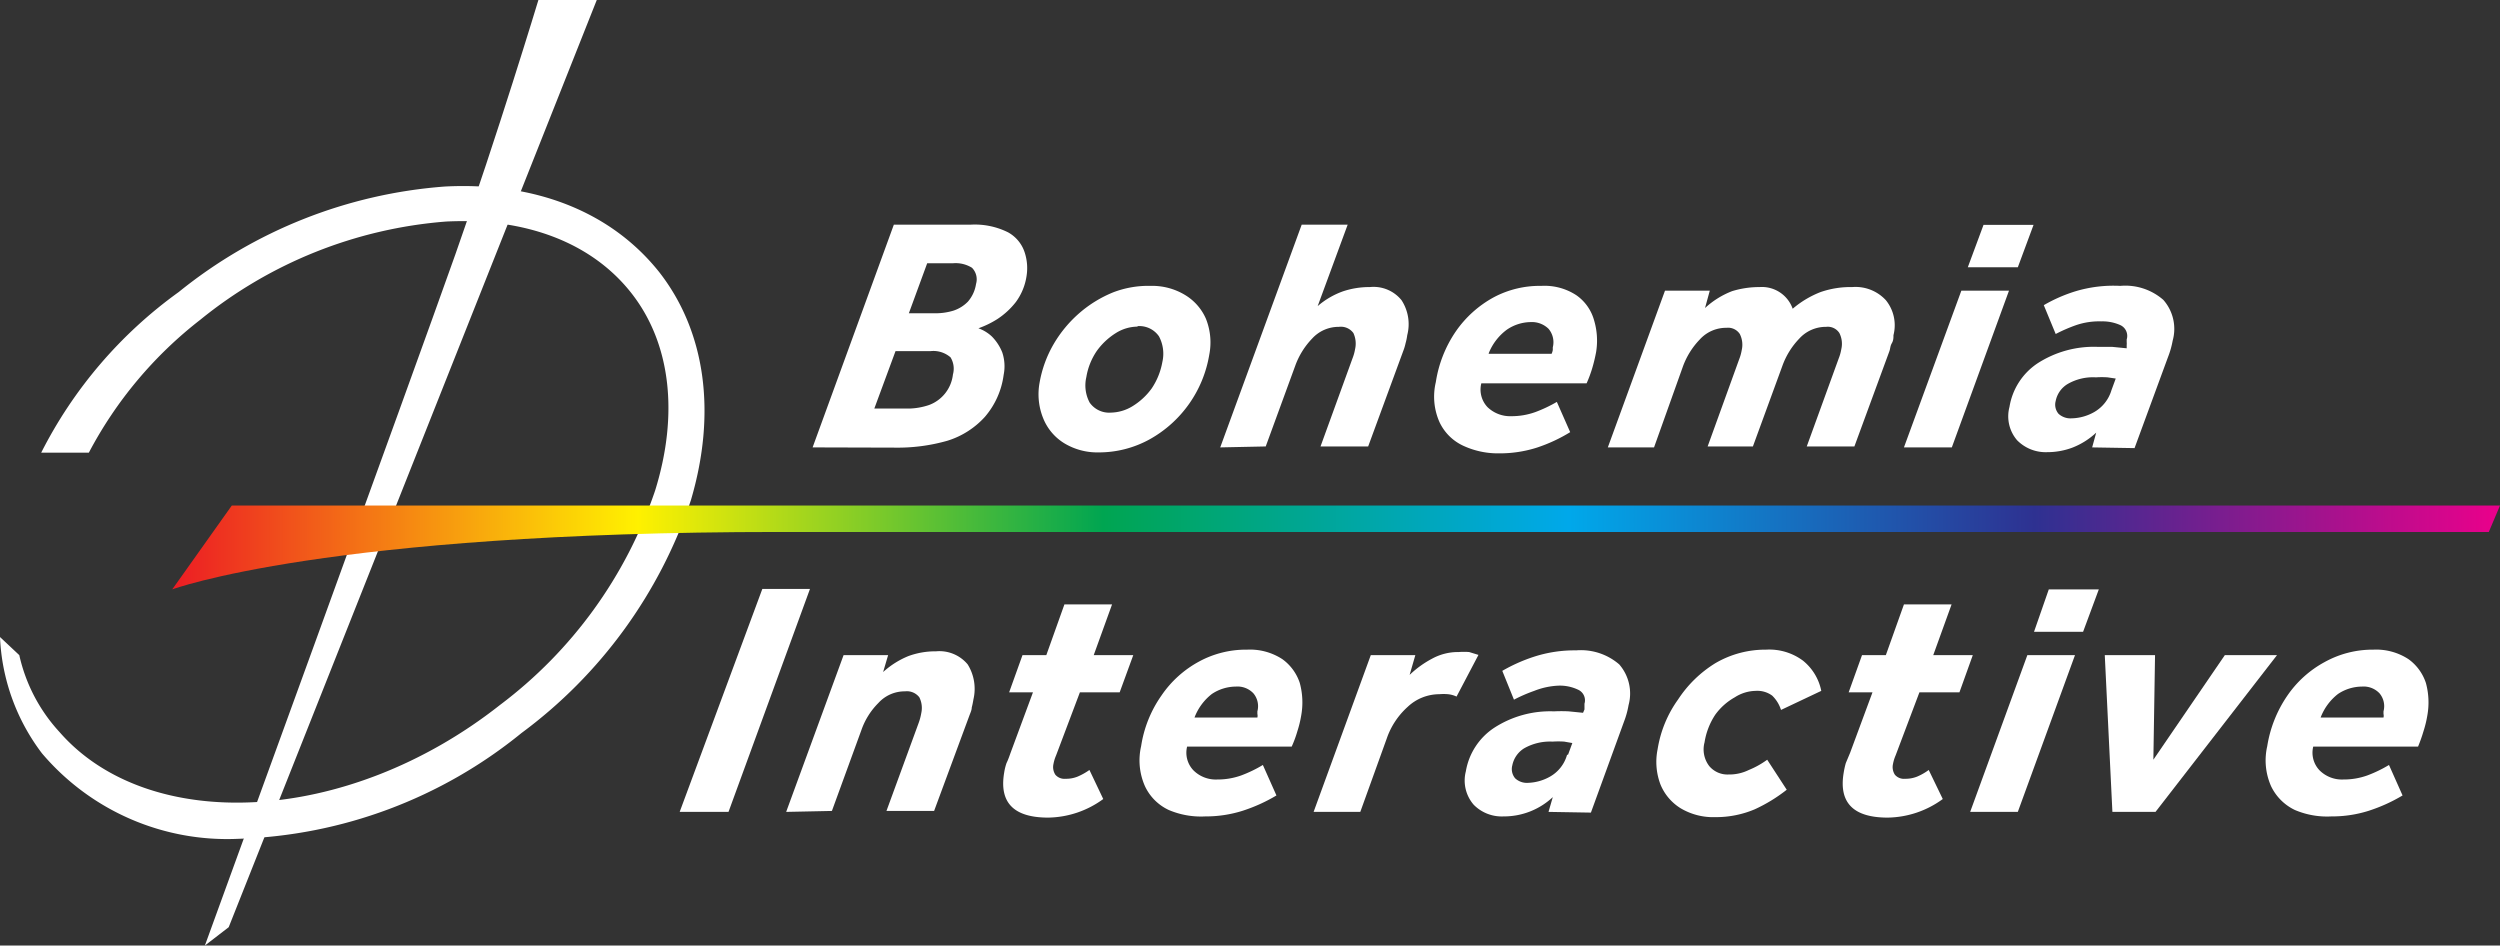 <svg xmlns="http://www.w3.org/2000/svg" xmlns:xlink="http://www.w3.org/1999/xlink" viewBox="0 0 104.94 39.69"><rect x="0" y="0" width="104.94" height="39.69" fill="#333333" stroke="none"/><defs><style>.cls-1{fill:#fff;}.cls-2{fill:url(#Rainbow_2);}</style><linearGradient id="Rainbow_2" x1="7.23" y1="22.98" x2="104.94" y2="22.98" gradientUnits="userSpaceOnUse"><stop offset="0" stop-color="#ec1c24"/><stop offset="0.2" stop-color="#fff100"/><stop offset="0.4" stop-color="#00a551"/><stop offset="0.6" stop-color="#00a8ea"/><stop offset="0.8" stop-color="#2e3191"/><stop offset="1" stop-color="#eb008b"/></linearGradient></defs><g id="Layer_1" data-name="Layer 1"><path class="cls-1" d="M9.6,38.92l-1,.77s8.74-24,10.51-29S22.6,0,22.6,0h2.45Z"/><path class="cls-1" d="M34.11,18.78l3.41-9.35h3.23a3.13,3.13,0,0,1,1.56.32,1.49,1.49,0,0,1,.7.84,2.11,2.11,0,0,1,.08,1,2.44,2.44,0,0,1-.45,1.09,3.21,3.21,0,0,1-.77.71,3.9,3.9,0,0,1-.8.39,1.62,1.62,0,0,1,.56.34,2,2,0,0,1,.44.67,1.82,1.82,0,0,1,.06.94,3.37,3.37,0,0,1-.79,1.77,3.53,3.53,0,0,1-1.57,1,7.59,7.59,0,0,1-2.19.29Zm2.59-1.63h1.46A2.82,2.82,0,0,0,39,17a1.55,1.55,0,0,0,1-1.28A.91.91,0,0,0,39.9,15a1.1,1.1,0,0,0-.85-.26H37.59Zm1.45-4H39.3a2.57,2.57,0,0,0,.72-.11,1.5,1.5,0,0,0,.61-.38,1.46,1.46,0,0,0,.34-.74.69.69,0,0,0-.17-.68,1.3,1.3,0,0,0-.79-.19H38.92Z"/><path class="cls-1" d="M48.3,12a2.66,2.66,0,0,1,1.44.38,2.18,2.18,0,0,1,.88,1,2.68,2.68,0,0,1,.14,1.51,5,5,0,0,1-2.5,3.55,4.41,4.41,0,0,1-2.15.55,2.68,2.68,0,0,1-1.43-.38,2.18,2.18,0,0,1-.89-1.05,2.68,2.68,0,0,1-.15-1.51,4.88,4.88,0,0,1,.59-1.61,5.2,5.2,0,0,1,1.08-1.3,5.07,5.07,0,0,1,1.42-.87A4.11,4.11,0,0,1,48.3,12Zm-.55,1.71a1.74,1.74,0,0,0-.91.27,2.84,2.84,0,0,0-.8.75,2.74,2.74,0,0,0-.44,1.1,1.53,1.53,0,0,0,.14,1.07,1,1,0,0,0,.89.42,1.8,1.8,0,0,0,.91-.27,2.79,2.79,0,0,0,.8-.74,2.89,2.89,0,0,0,.45-1.11,1.55,1.55,0,0,0-.14-1.08A1,1,0,0,0,47.75,13.69Z"/><path class="cls-1" d="M51.22,18.78l3.42-9.35h1.93l-1.26,3.42a3.33,3.33,0,0,1,1.06-.62,3.48,3.48,0,0,1,1.13-.18,1.51,1.51,0,0,1,1.33.55,1.84,1.84,0,0,1,.24,1.47,2.29,2.29,0,0,1-.07.34,2.07,2.07,0,0,1-.1.33l-1.47,4h-2l1.34-3.69a1.9,1.9,0,0,0,.11-.39,1.05,1.05,0,0,0-.07-.68.65.65,0,0,0-.61-.26,1.5,1.5,0,0,0-1.12.49,3.22,3.22,0,0,0-.71,1.14l-1.24,3.39Z"/><path class="cls-1" d="M64.7,12a2.43,2.43,0,0,1,1.48.4,1.9,1.9,0,0,1,.72,1A3,3,0,0,1,67,14.77a6.57,6.57,0,0,1-.16.67,5.23,5.23,0,0,1-.24.65H62.18a1.07,1.07,0,0,0,.26,1,1.37,1.37,0,0,0,1,.38,2.93,2.93,0,0,0,1-.17,5.78,5.78,0,0,0,.91-.43l.56,1.27a6.6,6.6,0,0,1-1.4.65,5.12,5.12,0,0,1-1.58.24,3.46,3.46,0,0,1-1.51-.32,2.05,2.05,0,0,1-1-1,2.64,2.64,0,0,1-.15-1.67,5.15,5.15,0,0,1,.84-2.13,4.62,4.62,0,0,1,1.59-1.43A4.11,4.11,0,0,1,64.7,12Zm-2.21,2.85h2.64a.58.58,0,0,0,.05-.16l0-.11A.87.87,0,0,0,65,13.8a1,1,0,0,0-.75-.28,1.81,1.81,0,0,0-1,.32A2.27,2.27,0,0,0,62.49,14.83Z"/><path class="cls-1" d="M69.43,18.78H67.49l2.4-6.58h1.88l-.2.73a3.56,3.56,0,0,1,1.14-.71,3.9,3.9,0,0,1,1.15-.17,1.37,1.37,0,0,1,1.39.91,4.07,4.07,0,0,1,1.17-.7,3.83,3.83,0,0,1,1.33-.21,1.73,1.73,0,0,1,1.41.55,1.67,1.67,0,0,1,.32,1.47c0,.11,0,.22-.07.34s-.06.22-.1.33l-1.47,4h-2l1.34-3.69a1.9,1.9,0,0,0,.11-.39,1,1,0,0,0-.08-.68.58.58,0,0,0-.56-.26,1.5,1.5,0,0,0-1.12.49,3.22,3.22,0,0,0-.71,1.14l-1.24,3.39H71.68L73,15.09a1.9,1.9,0,0,0,.11-.39,1,1,0,0,0-.08-.68.59.59,0,0,0-.56-.26,1.49,1.49,0,0,0-1.12.49,3.22,3.22,0,0,0-.71,1.14Z"/><path class="cls-1" d="M79.92,18.78l2.41-6.58h2l-2.4,6.58Zm2.68-7.56.66-1.78h2.1l-.66,1.78Z"/><path class="cls-1" d="M87.82,18.78l.17-.62a3.1,3.1,0,0,1-1,.63,3,3,0,0,1-1.06.19,1.68,1.68,0,0,1-1.26-.5,1.54,1.54,0,0,1-.32-1.4,2.72,2.72,0,0,1,1.18-1.83,4.35,4.35,0,0,1,2.52-.69l.61,0,.61.06,0-.14a.56.56,0,0,0,0-.12l0-.11a.5.5,0,0,0-.26-.6,1.83,1.83,0,0,0-.81-.16,3,3,0,0,0-1.06.16,6.6,6.6,0,0,0-.85.37l-.5-1.21a6.34,6.34,0,0,1,1.32-.58A5.54,5.54,0,0,1,89,12a2.42,2.42,0,0,1,1.81.59,1.84,1.84,0,0,1,.39,1.71A3.72,3.72,0,0,1,91,15l-1.4,3.81Zm.81-2.4.18-.49-.34-.05a3.48,3.48,0,0,0-.49,0,2.12,2.12,0,0,0-1.19.28,1.07,1.07,0,0,0-.5.71.59.59,0,0,0,.12.54.74.74,0,0,0,.55.19,2,2,0,0,0,.94-.26A1.57,1.57,0,0,0,88.63,16.38Z"/><path class="cls-1" d="M28.53,34.08,32,24.72h2l-3.42,9.36Z"/><path class="cls-1" d="M33,34.08l2.41-6.58h1.87l-.21.71a3.58,3.58,0,0,1,1.06-.67,3.28,3.28,0,0,1,1.16-.2,1.54,1.54,0,0,1,1.33.55,1.94,1.94,0,0,1,.24,1.47,3.4,3.4,0,0,1-.07.34c0,.11-.06.23-.1.34l-1.48,4h-2l1.35-3.69a2.28,2.28,0,0,0,.11-.41,1,1,0,0,0-.08-.67.66.66,0,0,0-.6-.25,1.49,1.49,0,0,0-1.12.49,3,3,0,0,0-.71,1.13l-1.24,3.4Z"/><path class="cls-1" d="M42.42,31.6l.94-2.54h-1l.56-1.56h1l.76-2.13h2l-.77,2.13h1.66L47,29.06H45.33l-1,2.65a1.65,1.65,0,0,0-.11.36.59.59,0,0,0,.08.45.5.5,0,0,0,.43.17,1.28,1.28,0,0,0,.5-.09,2.62,2.62,0,0,0,.5-.28l.58,1.22a4,4,0,0,1-2.31.78c-1.45,0-2.06-.63-1.85-1.88a2.22,2.22,0,0,1,.1-.41C42.32,31.89,42.37,31.74,42.42,31.6Z"/><path class="cls-1" d="M52.35,27.27a2.48,2.48,0,0,1,1.48.4,2,2,0,0,1,.73,1,3.09,3.09,0,0,1,.06,1.36,4.54,4.54,0,0,1-.16.66,4.7,4.7,0,0,1-.24.65H49.83a1.07,1.07,0,0,0,.27,1,1.33,1.33,0,0,0,1,.38,2.93,2.93,0,0,0,1-.17,5.44,5.44,0,0,0,.91-.44l.57,1.28a6.87,6.87,0,0,1-1.41.64,5.12,5.12,0,0,1-1.58.24A3.45,3.45,0,0,1,49.06,34a2.07,2.07,0,0,1-1-1,2.67,2.67,0,0,1-.16-1.68,5,5,0,0,1,.85-2.12,4.49,4.49,0,0,1,1.58-1.43A4.12,4.12,0,0,1,52.35,27.27Zm-2.21,2.85h2.64a.33.33,0,0,0,0-.15l0-.11a.84.84,0,0,0-.17-.76.92.92,0,0,0-.74-.28,1.83,1.83,0,0,0-1,.31A2.27,2.27,0,0,0,50.14,30.12Z"/><path class="cls-1" d="M55.14,34.08l2.4-6.58h1.87l-.24.83a4.17,4.17,0,0,1,.94-.68,2.27,2.27,0,0,1,1.12-.28,2.87,2.87,0,0,1,.44,0l.39.12-.92,1.75a1.09,1.09,0,0,0-.36-.1,2,2,0,0,0-.36,0,1.94,1.94,0,0,0-1.33.53A3.17,3.17,0,0,0,58.21,31L57.1,34.08Z"/><path class="cls-1" d="M65,34.08l.18-.62a3,3,0,0,1-2.07.81,1.65,1.65,0,0,1-1.25-.49,1.55,1.55,0,0,1-.33-1.4,2.73,2.73,0,0,1,1.19-1.83,4.32,4.32,0,0,1,2.51-.69,5.73,5.73,0,0,1,.62,0l.6.06.06-.14c0-.05,0-.09,0-.13l0-.11a.49.49,0,0,0-.27-.59,1.78,1.78,0,0,0-.8-.17A3.12,3.12,0,0,0,64.4,29a6.42,6.42,0,0,0-.85.37l-.49-1.21a6.89,6.89,0,0,1,1.32-.59,5.5,5.5,0,0,1,1.78-.27,2.46,2.46,0,0,1,1.81.59,1.86,1.86,0,0,1,.39,1.71,3.61,3.61,0,0,1-.19.69l-1.39,3.82Zm.82-2.4.18-.49-.34-.06a3.58,3.58,0,0,0-.49,0,2.2,2.2,0,0,0-1.19.28,1.09,1.09,0,0,0-.5.72.6.6,0,0,0,.12.54.72.72,0,0,0,.55.19,2,2,0,0,0,.93-.27A1.52,1.52,0,0,0,65.78,31.68Z"/><path class="cls-1" d="M74.18,31.89,75,33.15a6.6,6.6,0,0,1-1.34.82A4.16,4.16,0,0,1,72,34.3a2.67,2.67,0,0,1-1.45-.37,2.12,2.12,0,0,1-.85-1,2.67,2.67,0,0,1-.12-1.48,4.89,4.89,0,0,1,.86-2.09A5,5,0,0,1,72,27.84a4.15,4.15,0,0,1,2.13-.57,2.37,2.37,0,0,1,1.55.46A2.18,2.18,0,0,1,76.45,29l-1.69.8a1.44,1.44,0,0,0-.37-.6,1.05,1.05,0,0,0-.69-.2,1.67,1.67,0,0,0-.88.27A2.55,2.55,0,0,0,72,30a2.93,2.93,0,0,0-.45,1.16,1.15,1.15,0,0,0,.2,1,1,1,0,0,0,.81.35,1.86,1.86,0,0,0,.85-.19A3.61,3.61,0,0,0,74.18,31.89Z"/><path class="cls-1" d="M77.66,31.6l.94-2.54h-1l.56-1.56h1l.76-2.13h2l-.77,2.13h1.66l-.56,1.56H80.57l-1,2.65a1.65,1.65,0,0,0-.11.36.59.59,0,0,0,.08.45.5.5,0,0,0,.43.17,1.31,1.31,0,0,0,.5-.09,2.31,2.31,0,0,0,.49-.28l.59,1.22a4,4,0,0,1-2.31.78c-1.45,0-2.06-.63-1.85-1.88a3.38,3.38,0,0,1,.09-.41Z"/><path class="cls-1" d="M82.7,34.08l2.4-6.58h2l-2.4,6.58Zm2.68-7.56L86,24.74h2.1l-.66,1.78Z"/><path class="cls-1" d="M88.67,34.08l-.32-6.58h2.11l-.07,4.39,3-4.39h2.19l-5.1,6.58Z"/><path class="cls-1" d="M99.62,27.27a2.48,2.48,0,0,1,1.48.4,2,2,0,0,1,.73,1,3.09,3.09,0,0,1,.06,1.36,4.54,4.54,0,0,1-.16.66,6.35,6.35,0,0,1-.23.65H97.1a1.07,1.07,0,0,0,.27,1,1.33,1.33,0,0,0,1,.38,2.93,2.93,0,0,0,1-.17,5.44,5.44,0,0,0,.91-.44l.57,1.28a6.87,6.87,0,0,1-1.41.64,5.08,5.08,0,0,1-1.58.24A3.45,3.45,0,0,1,96.33,34a2.12,2.12,0,0,1-1-1,2.67,2.67,0,0,1-.16-1.68A5.18,5.18,0,0,1,96,29.22a4.49,4.49,0,0,1,1.58-1.43A4.15,4.15,0,0,1,99.62,27.27Zm-2.21,2.85h2.64a.33.33,0,0,0,0-.15l0-.11a.84.84,0,0,0-.17-.76.92.92,0,0,0-.74-.28,1.83,1.83,0,0,0-1,.31A2.27,2.27,0,0,0,97.41,30.12Z"/><path class="cls-1" d="M27.67,11.42c-2-2.51-5.17-3.79-9-3.59A20.14,20.14,0,0,0,7.5,12.26,18.71,18.71,0,0,0,1.73,19h2a17.2,17.2,0,0,1,4.68-5.58A18.65,18.65,0,0,1,18.72,9.3c3.37-.17,6.13.9,7.78,3s2,5.07,1,8.29a18.78,18.78,0,0,1-6.51,9C14.53,34.68,6.23,35,2.5,30.73A7,7,0,0,1,.81,27.5L0,26.74a8.67,8.67,0,0,0,1.76,4.88A10.19,10.19,0,0,0,10,35.21a19.79,19.79,0,0,0,11.89-4.44A20.1,20.1,0,0,0,29,21C30.08,17.35,29.63,13.93,27.67,11.42Z"/><path class="cls-2" d="M104.47,22.33H32.7c-19,0-25.47,2.41-25.47,2.41l2.5-3.52h95.21Z"/></g></svg>